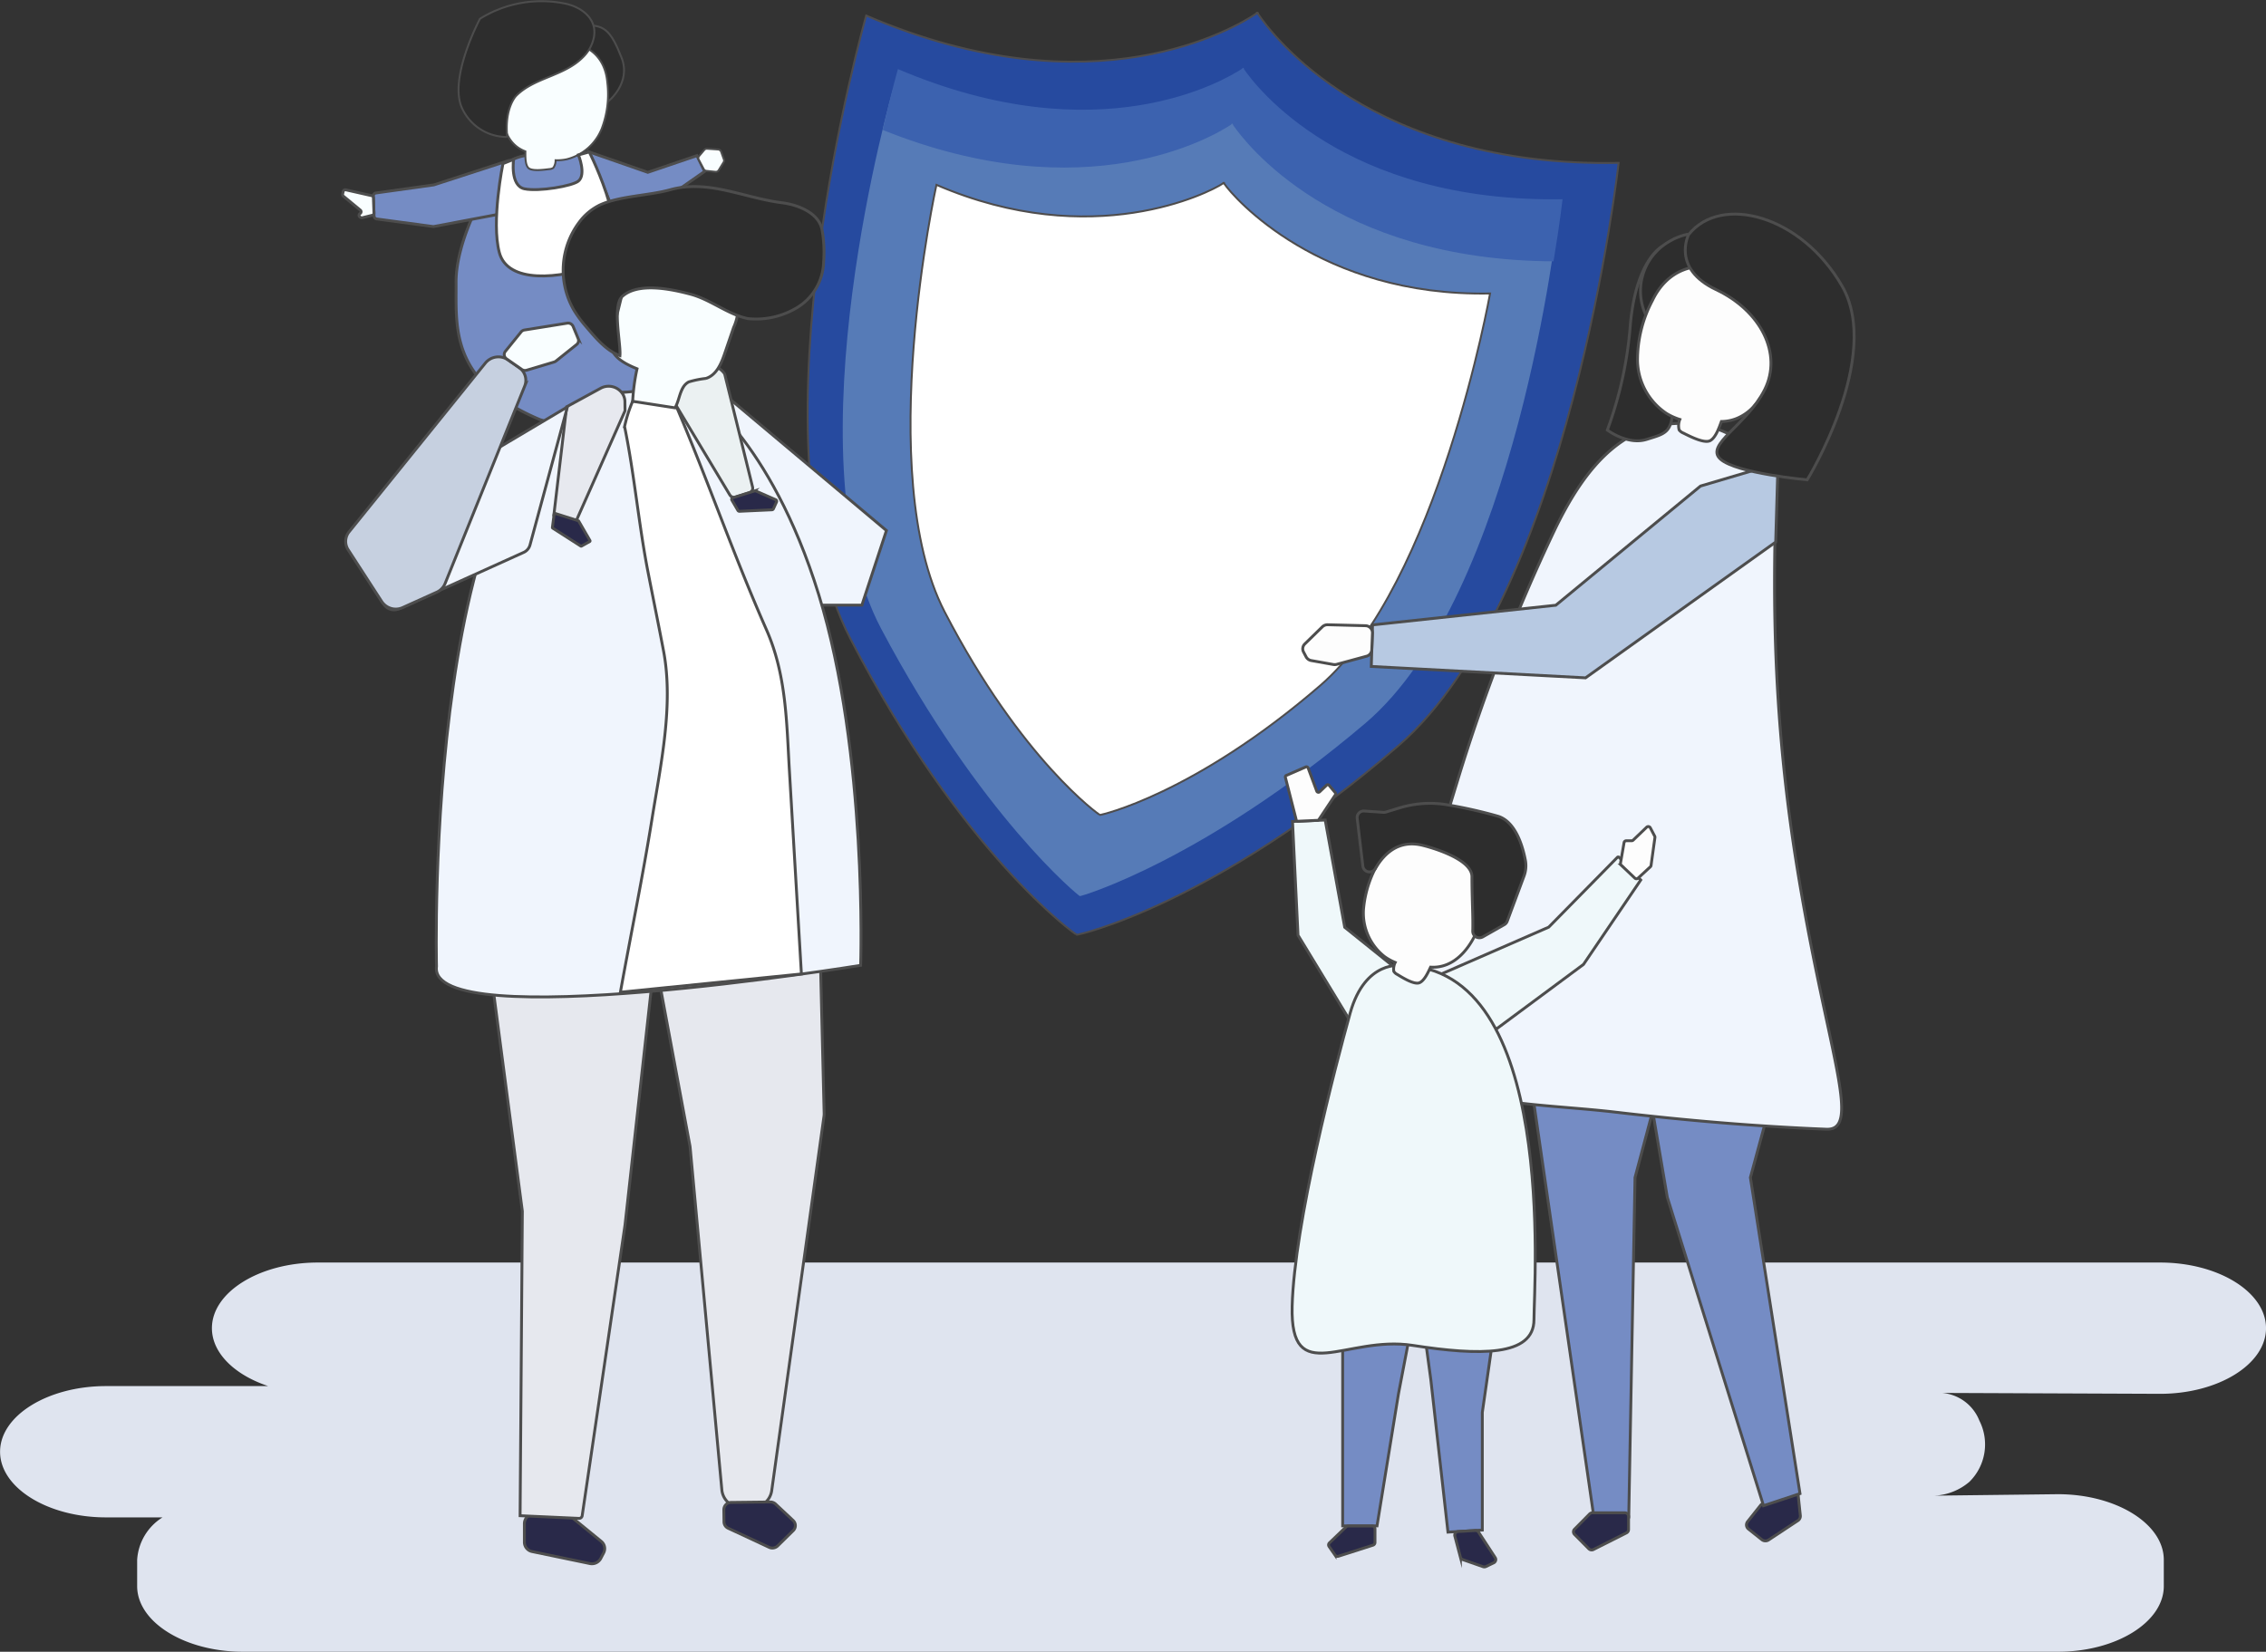 <svg xmlns="http://www.w3.org/2000/svg" width="237.466" height="173.133" viewBox="0 0 237.466 173.133">
  <rect x="0" y="0" width="237.466" height="173.133" fill="#333333" stroke="none"/>
  <g id="Group_13676" data-name="Group 13676" transform="translate(-6585 2546.474)">
    <path id="Path_3661" data-name="Path 3661" d="M676.365,251.152c-26.009.514-36.4-13.559-37.776-15.6,0,0,0-.178-.081-.122-.053-.081-.121.083-.121.083-2.042,1.377-16.978,10.488-40.871.2,0,0-12.623,44.138-1.666,65.3,11.7,22.6,23.655,31.084,23.731,31.046.056.064,14.415-3.147,33.69-19.8C671.3,296.676,676.365,251.152,676.365,251.152Z" transform="translate(6078.258 -2780.555)" fill="#264a9f" stroke="#4e4c4c" stroke-miterlimit="10" stroke-width="0.2"/>
    <path id="Path_3662" data-name="Path 3662" d="M682.532,275.021c-22.956.363-32.176-11.874-33.394-13.652,0,0,0-.154-.072-.106-.047-.071-.107.072-.107.072-1.8,1.187-14.954,9.042-36.077.044,0,0-11,38.238-1.265,56.624,10.4,19.638,20.763,28.07,20.829,28.037.05.056,12.931-3.722,29.892-18.1C678.209,314.485,682.532,275.021,682.532,275.021Z" transform="translate(6065.719 -2798.584)" fill="#567bb7"/>
    <g id="Group_12559" data-name="Group 12559" transform="translate(6677.505 -2539.363)">
      <path id="Path_3663" data-name="Path 3663" d="M663.843,257.427s.063-.149.112-.075c.073-.05.075.111.075.111,1.251,1.826,10.561,14.183,33.59,14.3.669-3.986.945-6.508.945-6.508-22.956.363-32.176-11.874-33.393-13.652,0,0,0-.154-.072-.107-.047-.071-.107.072-.107.072-1.8,1.187-14.954,9.042-36.076.044,0,0-.7,2.438-1.593,6.379C648.706,266.582,662,258.647,663.843,257.427Z" transform="translate(-627.324 -251.482)" fill="#3c62af"/>
    </g>
    <path id="Path_3664" data-name="Path 3664" d="M702.928,330.846c-17.831.352-26.915-10.1-27.855-11.507,0,0,0-.122-.056-.084-.036-.056-.083.057-.083.057-1.4.944-13.644,7.2-30.025.147,0,0-6.65,30.251.862,44.758,8.024,15.5,16.218,21.311,16.27,21.285.038.044,9.883-2.158,23.1-13.573C697.5,361.248,702.928,330.846,702.928,330.846Z" transform="translate(6038.225 -2846.558)" fill="#fff" stroke="#4e4c4c" stroke-miterlimit="10" stroke-width="0.2"/>
    <path id="Path_3653" data-name="Path 3653" d="M3052.045,3781.337H2858.989c-6.1,0-11.1,3.1-11.1,6.881h0c0,2.62,2.4,4.909,5.9,6.07h-17c-6.1,0-11.1,3.1-11.1,6.881h0c0,3.784,5,6.881,11.1,6.881h5.924a5.655,5.655,0,0,0-2.659,4.451v2.752c0,3.784,5,6.881,11.1,6.881h190.183c6.1,0,11.1-3.1,11.1-6.881V3812.5c0-3.784-5-6.881-11.1-6.881l-12.931.153a6.076,6.076,0,0,0,3.657-1.449,5.5,5.5,0,0,0,1.045-6.418,4.6,4.6,0,0,0-3.918-2.9l22.859.093c6.1,0,11.1-3.1,11.1-6.881h0C3063.149,3784.43,3058.149,3781.337,3052.045,3781.337Z" transform="translate(3759.319 -6195.474)" fill="#dfe4ef"/>
    <path id="Path_3654" data-name="Path 3654" d="M2914.761,3666.16l4.071,1.029,17.141,14.4-2.571,7.82h-8.357Z" transform="translate(3741.92 -6172.453)" fill="#f0f5fd" stroke="#4d4d4d" stroke-miterlimit="10" stroke-width="0.3"/>
    <path id="Path_3656" data-name="Path 3656" d="M3053.89,3812.052l.173,1.64a.561.561,0,0,1-.25.527l-3.073,2.029a.612.612,0,0,1-.714-.031l-1.394-1.109a.553.553,0,0,1-.093-.783l1.359-1.712a.585.585,0,0,1,.135-.124l2.833-1.868a.607.607,0,0,1,.823.146.56.56,0,0,1,.1.266Z" transform="translate(3719.603 -6201.308)" fill="#292949" stroke="#4d4d4d" stroke-miterlimit="10" stroke-width="0.3"/>
    <path id="Path_3657" data-name="Path 3657" d="M3051.813,3736.771l.632,6-5.6,20.617,5.2,33.129-3.824,1.268-10.085-32.345-1.6-9.409.058-19.923Z" transform="translate(3721.586 -6186.434)" fill="#758cc4" stroke="#4d4d4d" stroke-miterlimit="10" stroke-width="0.3"/>
    <path id="Path_3658" data-name="Path 3658" d="M3019.565,3744.034l8.044,55.512h3.656l.657-35.583,6.655-24.976Z" transform="translate(3724.42 -6187.009)" fill="#758cc4" stroke="#4d4d4d" stroke-miterlimit="10" stroke-width="0.3"/>
    <path id="Path_3659" data-name="Path 3659" d="M3032.429,3814.519v1.36a.392.392,0,0,1-.219.349l-3.463,1.744a.424.424,0,0,1-.487-.08l-1.495-1.507a.382.382,0,0,1,0-.542l1.583-1.6a.421.421,0,0,1,.3-.121h3.369a.4.4,0,0,1,.416.388Z" transform="translate(3723.237 -6202.027)" fill="#292949" stroke="#4d4d4d" stroke-miterlimit="10" stroke-width="0.3"/>
    <path id="Path_3660" data-name="Path 3660" d="M3046.326,3717.166c-3.123-19.711-2.008-34.067-2.166-38.005a8.063,8.063,0,0,0-3.044-5.988c-1.264-.271-2.364-1.052-3.64-1.36-8.635-2.087-13.344,4.246-16.577,11.076a190.858,190.858,0,0,0-10.033,25.983c-2.374,7.785-4.753,15.642-5.747,23.721-.411,3.334-.75,6.5,3.046,7.967,6.056,2.344,12.861,2.292,19.257,3.041,7.347.863,14.7,1.494,22.1,1.789C3053.378,3745.543,3049.448,3736.878,3046.326,3717.166Z" transform="translate(3726.872 -6173.501)" fill="#f0f5fd" stroke="#4d4d4d" stroke-miterlimit="10" stroke-width="0.3"/>
    <path id="Path_3665" data-name="Path 3665" d="M3010.059,3740.463l11.233-4.9,7.194-7.316a.126.126,0,0,1,.173-.006l.007.006,2.268,2.375-6,8.849-9.171,6.8Z" transform="translate(3726.007 -6184.856)" fill="#eff8fa" stroke="#4d4d4d" stroke-miterlimit="10" stroke-width="0.3"/>
    <path id="Path_3666" data-name="Path 3666" d="M2997.88,3745.3l-5.992-9.857-.577-11.922,3.425-.152,2.044,11.239,5.581,4.49Z" transform="translate(3729.138 -6183.888)" fill="#eff8fa" stroke="#4d4d4d" stroke-miterlimit="10" stroke-width="0.3"/>
    <path id="Path_3667" data-name="Path 3667" d="M2997.621,3786.8v22.933h3.6l2.249-13.847,2.028-10.6Z" transform="translate(3728.084 -6196.265)" fill="#758cc4" stroke="#4d4d4d" stroke-miterlimit="10" stroke-width="0.3"/>
    <path id="Path_3668" data-name="Path 3668" d="M3007.085,3784.208l1.351,9.952,1.8,16.01,3.6-.216v-12.333l1.8-12.548Z" transform="translate(3726.504 -6196.049)" fill="#758cc4" stroke="#4d4d4d" stroke-miterlimit="10" stroke-width="0.3"/>
    <path id="Path_3669" data-name="Path 3669" d="M3002.753,3742.426s-3.832-.649-5.406,4.976-5.856,22.068-6.081,30.725,5.631,3.029,12.614,4.11,12.727,1.19,12.727-2.7S3019.083,3742.537,3002.753,3742.426Z" transform="translate(3729.146 -6187.692)" fill="#eff8fa" stroke="#4d4d4d" stroke-miterlimit="10" stroke-width="0.3"/>
    <g id="Group_12567" data-name="Group 12567" transform="translate(6727.873 -2459.161)">
      <path id="Path_3670" data-name="Path 3670" d="M3002.051,3727.78c3.19-5.4,10.334-1.946,10.824,3.441.278,3.06-1.855,8.161-5.607,7.905-.235.493-.644,1.43-1.171,1.639-.571.226-1.833-.581-2.332-.88a.868.868,0,0,1-.354-.32,1.537,1.537,0,0,1,.15-.929,5.288,5.288,0,0,1-1.14-.633,5.8,5.8,0,0,1-2.181-4.955A11.527,11.527,0,0,1,3002.051,3727.78Z" transform="translate(-3000.223 -3725.066)" fill="#fdfdfd" stroke="#4d4d4d" stroke-miterlimit="10" stroke-width="0.3"/>
    </g>
    <path id="Path_3671" data-name="Path 3671" d="M3006.374,3725.6s5.1,1.226,5.1,3.268c0,2.394.129,4.173.084,5.706a.684.684,0,0,0,.676.695.729.729,0,0,0,.379-.093l2.256-1.28a.682.682,0,0,0,.3-.352l1.762-4.737a3.1,3.1,0,0,0,.146-1.65c-.264-1.4-1-4.026-2.843-4.617a48.411,48.411,0,0,0-5.22-1.184,10.842,10.842,0,0,0-5.09.291l-1.47.446a.73.73,0,0,1-.26.029l-2-.137a.691.691,0,0,0-.749.622.669.669,0,0,0,0,.125l.6,5.041a.694.694,0,0,0,.777.589.7.7,0,0,0,.534-.349C3002.246,3726.475,3003.8,3724.925,3006.374,3725.6Z" transform="translate(3727.779 -6183.449)" fill="#2d2d2d" stroke="#4d4d4d" stroke-miterlimit="10" stroke-width="0.3"/>
    <path id="Path_3672" data-name="Path 3672" d="M2997.688,3815.94l-1.749,1.68a.294.294,0,0,0-.039.381l.625.9a.323.323,0,0,0,.361.119l3.611-1.156a.3.3,0,0,0,.215-.286v-1.427a.307.307,0,0,0-.313-.3h-2.485A.321.321,0,0,0,2997.688,3815.94Z" transform="translate(3728.38 -6202.373)" fill="#292949" stroke="#4d4d4d" stroke-miterlimit="10" stroke-width="0.3"/>
    <path id="Path_3673" data-name="Path 3673" d="M3011.728,3817.021l.583,2.209a.385.385,0,0,0,.25.264l2.121.741a.414.414,0,0,0,.312-.017l.809-.389a.373.373,0,0,0,.176-.51.334.334,0,0,0-.018-.031l-1.741-2.667a.4.4,0,0,0-.36-.178l-1.771.106a.386.386,0,0,0-.373.4A.394.394,0,0,0,3011.728,3817.021Z" transform="translate(3725.731 -6202.491)" fill="#292949" stroke="#4d4d4d" stroke-miterlimit="10" stroke-width="0.3"/>
    <path id="Path_3674" data-name="Path 3674" d="M3032.571,3728.066l.374-2.16a.237.237,0,0,1,.238-.194h.553a.246.246,0,0,0,.167-.068l1.407-1.351a.247.247,0,0,1,.341,0,.23.23,0,0,1,.046.062l.459.88a.219.219,0,0,1,.024.134l-.407,2.936a.232.232,0,0,1-.072.137l-1.29,1.19a.248.248,0,0,1-.333,0l-1.438-1.366A.226.226,0,0,1,3032.571,3728.066Z" transform="translate(3722.249 -6184.059)" fill="#fdfdfd" stroke="#4d4d4d" stroke-miterlimit="10" stroke-width="0.3"/>
    <path id="Path_3675" data-name="Path 3675" d="M2993.923,3721.929l1.735-2.61a.173.173,0,0,0-.012-.207l-.646-.775a.189.189,0,0,0-.26-.027l-.015.013-.719.69a.191.191,0,0,1-.262,0,.173.173,0,0,1-.043-.065l-.905-2.435a.187.187,0,0,0-.237-.108l-.013.006-2.034.888a.176.176,0,0,0-.1.2l1.139,4.464a.184.184,0,0,0,.188.135l2.039-.091A.187.187,0,0,0,2993.923,3721.929Z" transform="translate(3729.289 -6182.493)" fill="#fdfdfd" stroke="#4d4d4d" stroke-miterlimit="10" stroke-width="0.3"/>
    <path id="Path_3676" data-name="Path 3676" d="M3043.6,3684.885l-19.926,14.233-22.453-1.194.129-4.355,19.206-2.062,15.165-12.492,8.119-2.4Z" transform="translate(3727.484 -6174.542)" fill="#b7c9e2" stroke="#4d4d4d" stroke-miterlimit="10" stroke-width="0.3"/>
    <path id="Path_3677" data-name="Path 3677" d="M2999.167,3697.884l-3.951-.1a.779.779,0,0,0-.566.219l-1.833,1.791a.711.711,0,0,0-.136.844l.27.511a.763.763,0,0,0,.542.39l2.313.412a.8.8,0,0,0,.347-.016l3.125-.849a.739.739,0,0,0,.555-.677l.072-1.76a.746.746,0,0,0-.731-.764Z" transform="translate(3728.923 -6178.773)" fill="#fdfdfd" stroke="#4d4d4d" stroke-miterlimit="10" stroke-width="0.3"/>
    <path id="Path_3678" data-name="Path 3678" d="M3036.74,3648.167s-2.767,1.258-3.406,8.17a40.818,40.818,0,0,1-2.416,11.122s2.113,1.608,4.114.982,2.7-.679,2.754-3.537,2.083-16.061,2.083-16.061Z" transform="translate(3722.525 -6168.856)" fill="#2d2d2d" stroke="#4d4d4d" stroke-miterlimit="10" stroke-width="0.3"/>
    <path id="Path_3679" data-name="Path 3679" d="M3042.559,3651.473a7.209,7.209,0,0,0-6.448,4.451,5.972,5.972,0,0,1,1.869-8.46,6.5,6.5,0,0,1,1.971-.815,6.967,6.967,0,0,1,2.4,4.823Z" transform="translate(3721.829 -6168.553)" fill="#2d2d2d" stroke="#4d4d4d" stroke-miterlimit="10" stroke-width="0.3"/>
    <path id="Path_3680" data-name="Path 3680" d="M3036.271,3654.423c3.144-6.578,11.8-3.246,12.925,2.956.639,3.527-1.308,9.657-5.692,9.715-.221.6-.6,1.722-1.19,2.014-.64.32-2.187-.5-2.8-.8a1.027,1.027,0,0,1-.442-.335,1.772,1.772,0,0,1,.076-1.093,6.226,6.226,0,0,1-1.39-.626,6.807,6.807,0,0,1-3.044-5.546A13.353,13.353,0,0,1,3036.271,3654.423Z" transform="translate(3721.89 -6169.388)" fill="#fdfdfd" stroke="#4d4d4d" stroke-miterlimit="10" stroke-width="0.3"/>
    <path id="Path_3681" data-name="Path 3681" d="M3041.07,3646.14s-1.833,3.537,2.876,5.761,6.976,6.743,5.094,10.489-6.314,5.779-4.635,7.281,9.092,2.17,9.092,2.17,7.934-12.9,3.648-20.323S3044.471,3641.874,3041.07,3646.14Z" transform="translate(3720.888 -6168.021)" fill="#2d2d2d" stroke="#4d4d4d" stroke-miterlimit="10" stroke-width="0.3"/>
    <path id="Path_3682" data-name="Path 3682" d="M2893.548,3636.138a4.827,4.827,0,0,0-2.955,1.487c-1.092,1.312-4.546,7.256-4.507,11.872s-.7,10.349,8.8,14.347c4.733,1.483,4.84-2.589,8.625-2.836s7.056,1.022,6.537-4.63-4.233-6.926-6.292-13.235S2898.449,3634.287,2893.548,3636.138Z" transform="translate(3746.708 -6166.333)" fill="#758cc4" stroke="#4d4d4d" stroke-miterlimit="10" stroke-width="0.3"/>
    <path id="Path_3683" data-name="Path 3683" d="M2889.848,3636.98l-7.793,2.532a.326.326,0,0,1-.058.014l-6.037.842a.318.318,0,0,0-.28.32l.076,2.105a.318.318,0,0,0,.281.3l5.876.791a.348.348,0,0,0,.108,0l6.42-1.214a.321.321,0,0,0,.25-.218l1.576-5.083a.313.313,0,0,0-.216-.392A.338.338,0,0,0,2889.848,3636.98Z" transform="translate(3748.446 -6166.616)" fill="#758cc4" stroke="#4d4d4d" stroke-miterlimit="10" stroke-width="0.3"/>
    <path id="Path_3684" data-name="Path 3684" d="M2902.835,3635.847l6.139,2.137,5.152-1.75.8,1.658-4.859,3.384-4.86.32Z" transform="translate(3743.911 -6166.394)" fill="#758cc4" stroke="#4d4d4d" stroke-miterlimit="10" stroke-width="0.3"/>
    <path id="Path_3685" data-name="Path 3685" d="M2900.794,3621.171s3.845,2.434,3.5,6.11c0,0,2.521-1.942,1.44-4.646s-1.8-3.769-4.466-3.2S2900.794,3621.171,2900.794,3621.171Z" transform="translate(3744.394 -6163.083)" fill="#2d2d2d" stroke="#4d4d4d" stroke-miterlimit="10" stroke-width="0.2"/>
    <path id="Path_3686" data-name="Path 3686" d="M2902.9,3625.677c-.467-5.476-7.542-5.256-10.02-1.111-1.409,2.357-1.675,7.215,1.437,8.349,0,.48-.037,1.378.305,1.734.371.386,1.7.188,2.214.127a.81.81,0,0,0,.406-.128,1.368,1.368,0,0,0,.241-.8,4.83,4.83,0,0,0,1.16-.1,5.366,5.366,0,0,0,3.67-3.2A10.1,10.1,0,0,0,2902.9,3625.677Z" transform="translate(3745.741 -6163.526)" fill="#f9feff" stroke="#4d4d4d" stroke-miterlimit="10" stroke-width="0.2"/>
    <path id="Path_3687" data-name="Path 3687" d="M2899.43,3621.976c-1.981,2-5.125,2.125-7.011,4.063,0,0-1.233,1.268-.916,4.291a5.181,5.181,0,0,1-4.74-3.021c-1.444-3.154,1.882-9.37,1.882-9.37a12.214,12.214,0,0,1,9.015-1.568c1.735.391,3.3,1.648,2.915,3.546A4.025,4.025,0,0,1,2899.43,3621.976Z" transform="translate(3746.656 -6162.446)" fill="#2d2d2d" stroke="#4d4d4d" stroke-miterlimit="10" stroke-width="0.2"/>
    <path id="Path_3688" data-name="Path 3688" d="M2892.96,3636.63s-.388,2.768,1.139,3.082,5.049-.3,5.656-.812c.841-.7,0-2.74,0-2.74l1.134-.313s5.24,10.278,1.02,11.822-9.565,1.98-10.44-1.267.375-9.33.375-9.33Z" transform="translate(3745.861 -6166.394)" fill="#fff" stroke="#4d4d4d" stroke-miterlimit="10" stroke-width="0.3"/>
    <path id="Path_3689" data-name="Path 3689" d="M2874.86,3641.421l-2.708-.612a.232.232,0,0,0-.279.166v0l-.061.278a.217.217,0,0,0,.075.215l1.781,1.47a.216.216,0,0,1,.024.313.233.233,0,0,1-.049.042h0a.216.216,0,0,0-.068.307.247.247,0,0,0,.049.053l.049.038a.24.24,0,0,0,.2.042l1.049-.259a.225.225,0,0,0,.174-.223l-.059-1.625A.225.225,0,0,0,2874.86,3641.421Z" transform="translate(3749.093 -6167.384)" fill="#f9feff" stroke="#4d4d4d" stroke-miterlimit="10" stroke-width="0.3"/>
    <path id="Path_3690" data-name="Path 3690" d="M2916.64,3636.195l.545-.647a.353.353,0,0,1,.295-.123l1.162.08a.349.349,0,0,1,.306.226l.294.825a.322.322,0,0,1-.029.279l-.521.849a.352.352,0,0,1-.337.16l-.95-.1a.351.351,0,0,1-.273-.182l-.531-1.006A.324.324,0,0,1,2916.64,3636.195Z" transform="translate(3741.619 -6166.309)" fill="#f9feff" stroke="#4d4d4d" stroke-miterlimit="10" stroke-width="0.2"/>
    <path id="Path_3691" data-name="Path 3691" d="M2927.525,3723.325l.732,29.98a1.948,1.948,0,0,1-.018.313l-5.48,39.265a2.055,2.055,0,0,1-2.036,1.732l-1.083.012a2.053,2.053,0,0,1-2.1-1.821l-3.324-35.925c-.005-.059-.013-.117-.024-.175l-6.522-35.023a2.008,2.008,0,0,1,1.688-2.318,2.169,2.169,0,0,1,.638-.013l15.725,2.041A2.032,2.032,0,0,1,2927.525,3723.325Z" transform="translate(3743.109 -6183.081)" fill="#e6e8ee" stroke="#4d4d4d" stroke-miterlimit="10" stroke-width="0.3"/>
    <path id="Path_3692" data-name="Path 3692" d="M2919.77,3813.51l.016,1.287a.746.746,0,0,0,.438.662l4.291,2a.8.8,0,0,0,.9-.151l1.633-1.606a.726.726,0,0,0-.014-1.055l-1.842-1.727a.794.794,0,0,0-.552-.213l-4.1.046a.761.761,0,0,0-.769.754Z" transform="translate(3741.084 -6201.745)" fill="#292949" stroke="#4d4d4d" stroke-miterlimit="10" stroke-width="0.3"/>
    <path id="Path_3693" data-name="Path 3693" d="M2899.513,3814.518l3.219,2.628a.972.972,0,0,1,.257,1.208l-.308.591a1.053,1.053,0,0,1-1.149.529l-6.034-1.253a1.009,1.009,0,0,1-.82-.975v-1.966a1.019,1.019,0,0,1,1.039-1h3.123A1.061,1.061,0,0,1,2899.513,3814.518Z" transform="translate(3745.274 -6202.06)" fill="#292949" stroke="#4d4d4d" stroke-miterlimit="10" stroke-width="0.3"/>
    <path id="Path_3694" data-name="Path 3694" d="M2907.836,3736.78l-3.434,30.864-4.489,30.479a.326.326,0,0,1-.341.271l-6.164-.281.236-31.914-3.89-29.6,9.136-4.087Z" transform="translate(3746.096 -6185.714)" fill="#e6e8ee" stroke="#4d4d4d" stroke-miterlimit="10" stroke-width="0.3"/>
    <path id="Path_3695" data-name="Path 3695" d="M2910.618,3666.905s7.98,5.069,13.051,21.506c5.165,16.738,4.4,38.881,4.4,38.881s-45.389,7.378-44.448.116c0,0-1.5-58.648,18.64-60.089C2903.178,3667.252,2910.124,3666.542,2910.618,3666.905Z" transform="translate(3747.123 -6172.581)" fill="#f0f5fd" stroke="#4d4d4d" stroke-miterlimit="10" stroke-width="0.3"/>
    <path id="Path_3696" data-name="Path 3696" d="M2912.557,3668.886c3.425,8.019,5.991,15.583,9.509,23.564,2.083,4.729,2.107,9.669,2.4,14.707q.444,7.512.887,15.024.188,3.174.375,6.348l-18.97,1.913c1.093-6.066,2.342-12.109,3.318-18.194.9-5.613,2.28-11.914,1.205-17.572-.523-2.754-1.088-5.507-1.626-8.26-.986-5.053-1.426-10.222-2.458-15.266a14.651,14.651,0,0,1,.857-2.676Z" transform="translate(3743.256 -6172.915)" fill="#fff" stroke="#4d4d4d" stroke-miterlimit="10" stroke-width="0.3"/>
    <path id="Path_3697" data-name="Path 3697" d="M2905.835,3668.165l.011.947-5.172,11.664-2.287-.727,1.339-11.356,3.558-1.939a1.746,1.746,0,0,1,2.329.615A1.585,1.585,0,0,1,2905.835,3668.165Z" transform="translate(3744.654 -6172.528)" fill="#e7e9ef" stroke="#4d4d4d" stroke-miterlimit="10" stroke-width="0.3"/>
    <path id="Path_3698" data-name="Path 3698" d="M2900.96,3684l1.181,2.041a.078.078,0,0,1-.03.106l-.852.474a.087.087,0,0,1-.083,0l-2.937-1.88a.079.079,0,0,1-.036-.075l.183-1.4a.083.083,0,0,1,.094-.068l.013,0,2.425.77A.08.08,0,0,1,2900.96,3684Z" transform="translate(3744.685 -6175.856)" fill="#292949" stroke="#4d4d4d" stroke-miterlimit="10" stroke-width="0.3"/>
    <path id="Path_3699" data-name="Path 3699" d="M2918.777,3664.585h0a.475.475,0,0,1,.091.185l2.909,11.787a.5.5,0,0,1-.342.588l-1.437.451a.529.529,0,0,1-.61-.225l-5.6-9.332a.482.482,0,0,1-.024-.45l1.2-2.588a2.262,2.262,0,0,1,2.94-1.08A2.207,2.207,0,0,1,2918.777,3664.585Z" transform="translate(3742.093 -6171.967)" fill="#ebf1f2" stroke="#4d4d4d" stroke-miterlimit="10" stroke-width="0.3"/>
    <path id="Path_3700" data-name="Path 3700" d="M2923.287,3680.26l2.083.914a.174.174,0,0,1,.092.231l-.328.72a.185.185,0,0,1-.16.106l-3.4.156a.185.185,0,0,1-.166-.091l-.629-1.077a.172.172,0,0,1,.071-.24.141.141,0,0,1,.033-.014l2.271-.713A.19.19,0,0,1,2923.287,3680.26Z" transform="translate(3740.919 -6175.268)" fill="#292949" stroke="#4d4d4d" stroke-miterlimit="10" stroke-width="0.3"/>
    <path id="Path_3701" data-name="Path 3701" d="M2912.28,3665.515l-4.436-.686a20.727,20.727,0,0,1,.458-3.409c-1.213-.491-2.605-1.2-2.743-2.46a3.407,3.407,0,0,1,.148-1.18l1.181-4.808a4.243,4.243,0,0,1,.627-1.586,3.868,3.868,0,0,1,2.749-1.226,9.507,9.507,0,0,1,7.369,2.188,3.886,3.886,0,0,1,1.167,1.674,5.093,5.093,0,0,1-.379,3.068l-.942,2.753c-.361,1.055-.861,2.25-1.963,2.59a9.876,9.876,0,0,0-1.792.364C2912.77,3663.3,2912.81,3664.611,2912.28,3665.515Z" transform="translate(3743.458 -6169.24)" fill="#f9feff" stroke="#4d4d4d" stroke-miterlimit="10" stroke-width="0.3"/>
    <path id="Path_3702" data-name="Path 3702" d="M2926.855,3648.254a13.289,13.289,0,0,0-.154-3.268c-.284-1.76-2.371-2.673-4.213-2.907-3.979-.5-7.722-2.475-11.712-1.365-2.28.635-5.288.64-7.376,1.6a5.9,5.9,0,0,0-2.166,1.814,8.357,8.357,0,0,0-.6,9.122,12.3,12.3,0,0,0,1.291,1.774c.984,1.158,2.157,2.587,3.582,3.077.114-1.242-.819-5.236.241-6.2,1.681-1.526,5.216-.753,7.149-.24,2.109.56,3.922,2.125,6.021,2.561a8.282,8.282,0,0,0,4.842-.976A5.794,5.794,0,0,0,2926.855,3648.254Z" transform="translate(3744.459 -6167.3)" fill="#2d2d2d" stroke="#4d4d4d" stroke-miterlimit="10" stroke-width="0.3"/>
    <path id="Path_3703" data-name="Path 3703" d="M2895.4,3669.288l-22.449,13.33a1.165,1.165,0,0,0-.4,1.64v0l3.689,5.7a1.27,1.27,0,0,0,1.583.449l13.045-5.9a1.2,1.2,0,0,0,.673-.778l3.906-14.418a.027.027,0,0,0-.008-.037A.029.029,0,0,0,2895.4,3669.288Z" transform="translate(3749 -6173.075)" fill="#f0f5fd" stroke="#4d4d4d" stroke-miterlimit="10" stroke-width="0.3"/>
    <path id="Path_3704" data-name="Path 3704" d="M2886.842,3663.335l-14.28,17.689a1.6,1.6,0,0,0-.1,1.889l3.518,5.431a1.762,1.762,0,0,0,2.2.623l3.56-1.61a1.687,1.687,0,0,0,.873-.9l8.349-20.711a1.618,1.618,0,0,0-.6-1.938l-1.149-.8A1.771,1.771,0,0,0,2886.842,3663.335Z" transform="translate(3749.027 -6171.76)" fill="#c6d0e0" stroke="#4d4d4d" stroke-miterlimit="10" stroke-width="0.3"/>
    <path id="Path_3705" data-name="Path 3705" d="M2892.265,3661.227l1.644-2.032a.578.578,0,0,1,.358-.205l4.469-.715a.576.576,0,0,1,.625.338l.532,1.28a.536.536,0,0,1-.167.626l-2.166,1.732a.583.583,0,0,1-.2.1l-2.872.857a.591.591,0,0,1-.5-.08l-1.608-1.12a.536.536,0,0,1-.126-.767Z" transform="translate(3745.697 -6170.875)" fill="#f9feff" stroke="#4d4d4d" stroke-miterlimit="10" stroke-width="0.3"/>
  </g>
</svg>
